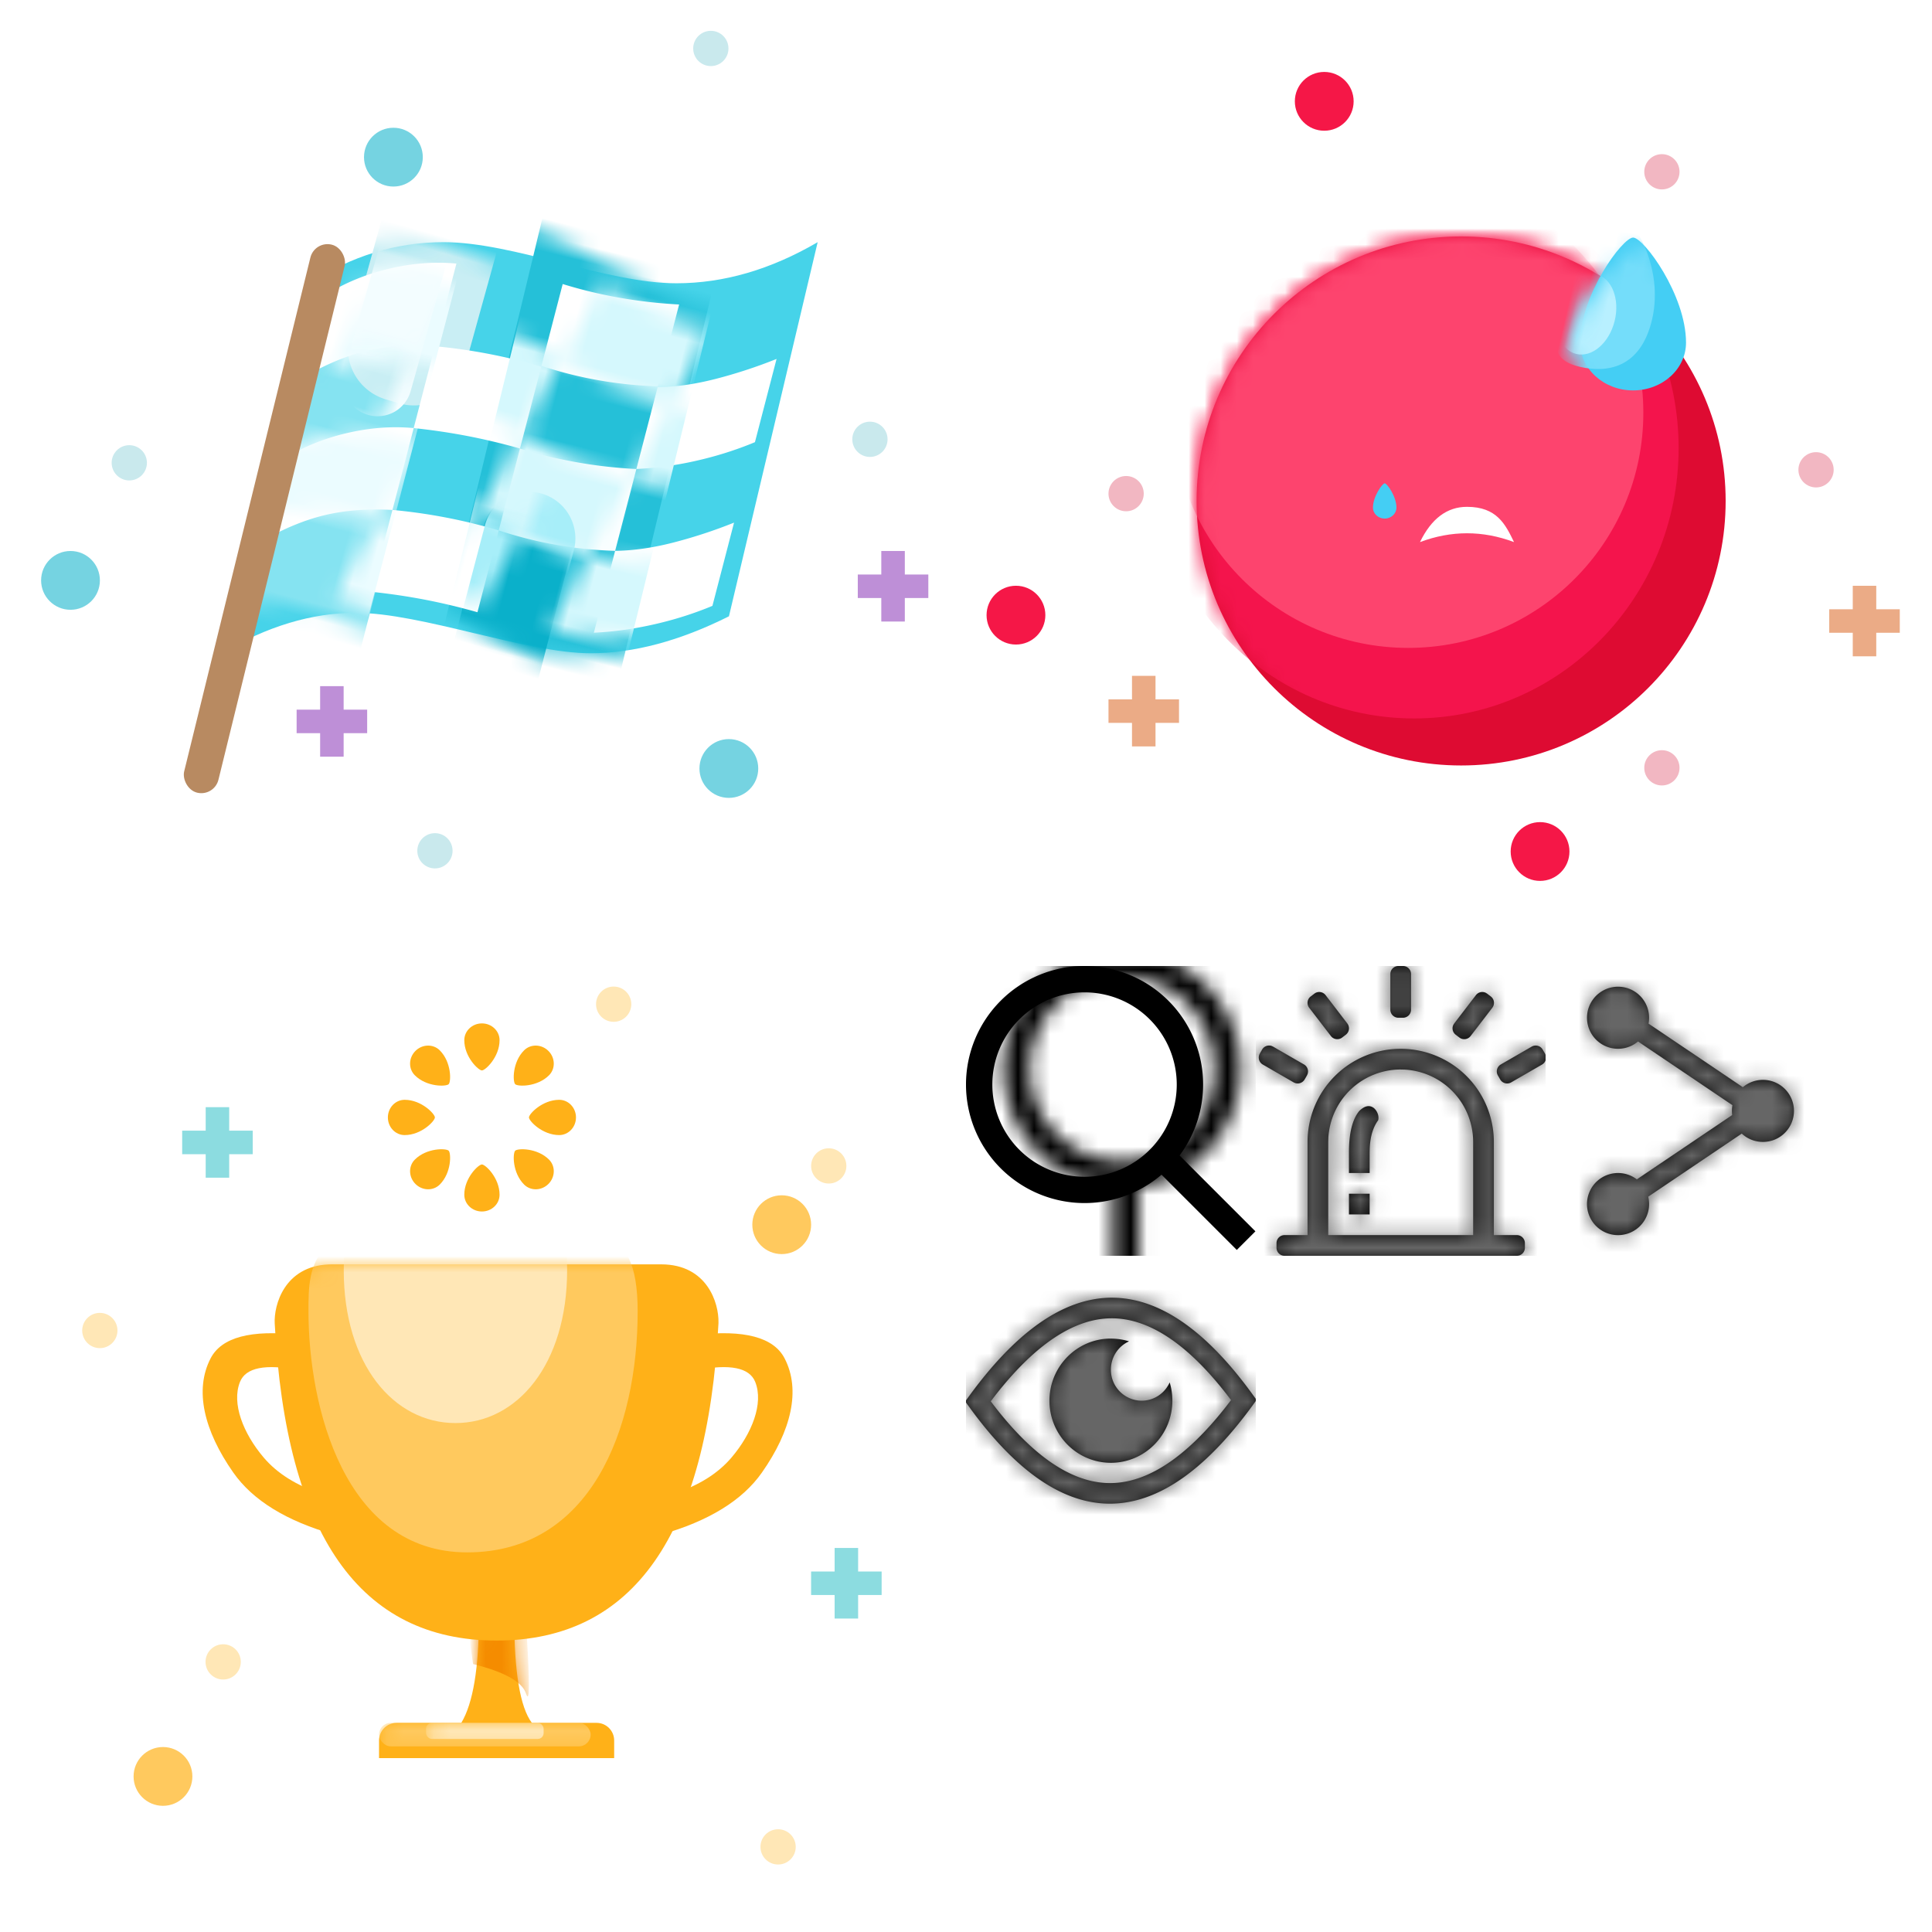 <?xml version="1.0" encoding="utf-8"?><svg width="120" height="120" viewBox="0 0 120 120" xmlns="http://www.w3.org/2000/svg" xmlns:xlink="http://www.w3.org/1999/xlink"><svg width="18" height="18" viewBox="0 0 18 18" id="btn-magnifier-ver-2-22" x="60" y="60" xmlns="http://www.w3.org/2000/svg"><defs><path id="aa" d="M7.758 4.465a7.363 7.363 0 0110.414 0 7.363 7.363 0 01-4.149 12.494v6.663h-1.636v-6.61A7.365 7.365 0 017.758 4.465zm1.157 1.157a5.729 5.729 0 000 8.1 5.727 5.727 0 100-8.1z"/></defs><g fill="none" fill-rule="evenodd" transform="translate(-3.273 -3.273)"><mask id="ab" fill="#fff"><use xlink:href="#aa"/></mask><use fill="#000" fill-rule="nonzero" transform="rotate(-45 12.965 12.965)" xlink:href="#aa"/><g fill="#000" fill-rule="nonzero" mask="url(#ab)"><path d="M3.273 3.273h18v18h-18z"/></g></g></svg><svg width="18" height="18" viewBox="0 0 18 18" id="icon-important-ver-2-14" x="78" y="60" xmlns="http://www.w3.org/2000/svg"><defs><path id="ba" d="M9 5.143a5.786 5.786 0 015.786 5.786v5.785h1.428a.5.5 0 01.5.5v.286a.5.5 0 01-.5.5H1.786a.5.5 0 01-.5-.5v-.286a.5.5 0 01.5-.5h1.428v-5.785A5.785 5.785 0 019 5.143zm0 1.286a4.5 4.5 0 00-4.493 4.253l-.007.247v5.785h9V10.93a4.5 4.5 0 00-4.253-4.494L9 6.43zm-1.929 7.714v1.286H5.786v-1.286H7.07zm.243-5.335c.16.114.37.44.287.773-.318.434-.493 1.015-.524 1.743l-.006.247v1.286H5.786v-1.286c0-1.194.214-2.051.643-2.571.328-.315.623-.379.885-.192zM.994 4.97l.082.038 1.917 1.107a.5.5 0 01.221.601l-.037.082-.143.248a.5.5 0 01-.601.22l-.082-.037L.433 6.12a.502.502 0 01-.221-.602l.038-.081.143-.248a.5.5 0 01.601-.22zm16.825.221l.143.248a.5.5 0 01-.183.683l-1.917 1.107a.5.5 0 01-.683-.183l-.143-.248a.5.5 0 01.183-.683l1.917-1.107a.5.5 0 01.683.183zM4.336 1.811l1.348 1.757a.499.499 0 01-.092.7l-.227.175a.5.5 0 01-.701-.093L3.316 2.594a.5.5 0 01.092-.701l.227-.174a.5.5 0 01.701.092zm9.96-.14l.076.048.227.174a.5.5 0 01.14.624l-.048.077-1.348 1.756a.5.5 0 01-.625.141l-.076-.048-.227-.174a.5.5 0 01-.14-.625l.048-.076 1.348-1.757a.498.498 0 01.625-.14zM9.143 0a.5.5 0 01.5.5v2.214a.5.5 0 01-.5.5h-.286a.5.5 0 01-.5-.5V.5a.5.5 0 01.5-.5h.286z"/></defs><g fill="none" fill-rule="evenodd"><mask id="bb" fill="#fff"><use xlink:href="#ba"/></mask><use fill="#000" xlink:href="#ba"/><g fill="#666" fill-rule="nonzero" mask="url(#bb)"><path d="M0 0h18v18H0z"/></g></g></svg><svg width="18" height="18" viewBox="0 0 18 18" id="icon-share-14" x="96" y="60" xmlns="http://www.w3.org/2000/svg"><defs><path id="ca" d="M1.929 0a1.928 1.928 0 011.894 2.293l5.858 3.95a1.928 1.928 0 11-.068 2.881l-5.81 3.919a1.929 1.929 0 11-.706-1.077l5.92-3.993a2.012 2.012 0 01.016-.615L3.17 3.403A1.928 1.928 0 111.929 0z"/></defs><g fill="none" fill-rule="evenodd" transform="translate(2.571 1.286)"><mask id="cb" fill="#fff"><use xlink:href="#ca"/></mask><use fill="#000" xlink:href="#ca"/><g fill="#666" fill-rule="nonzero" mask="url(#cb)"><path d="M-2.571-1.286h18v18h-18z"/></g></g></svg><svg width="60" height="60" viewBox="0 0 60 60" id="icon-tmi-checkflag-01" xmlns="http://www.w3.org/2000/svg"><defs><path id="db" d="M5.451 2.552C8.074.851 10.851 0 13.782 0c4.397 0 10.072 2.552 14.469 2.552 2.93 0 5.854-.85 8.77-2.552L31.51 23.238c-3.053 1.53-5.918 2.294-8.595 2.294-4.016 0-10.507-2.51-14.593-2.51-2.725 0-5.499.837-8.321 2.51l5.451-22.98z"/><path id="dd" d="M29.274 16.194l-1.343 5.17c-1.154.48-2.365.865-3.632 1.151-1.268.287-2.511.46-3.732.516l1.32-5.084c1.123-.013 2.322-.184 3.599-.511a30.744 30.744 0 003.788-1.242zm-21.218-.788a34.284 34.284 0 016.601 1.271l-1.32 5.083a38.95 38.95 0 00-3.264-.78 39.08 39.08 0 00-3.337-.49l1.32-5.084zm7.921-3.813a29.521 29.521 0 007.231 1.271l-1.32 5.083a25.967 25.967 0 01-3.683-.378 25.264 25.264 0 01-3.548-.892l1.32-5.084zm-6.6-1.27l-1.32 5.083c-1.547-.082-2.94.024-4.179.318-1.24.293-2.532.822-3.878 1.588l1.32-5.083c1.155-.72 2.447-1.25 3.879-1.589 1.43-.338 2.823-.444 4.178-.318zm22.538-4.296l-1.343 5.17c-1.154.48-2.365.865-3.632 1.152a21.403 21.403 0 01-3.732.515l1.32-5.083c1.123-.014 2.322-.184 3.599-.512a30.744 30.744 0 003.788-1.242zm-21.218-.788a34.284 34.284 0 016.601 1.271l-1.32 5.083a38.941 38.941 0 00-3.264-.779 39.537 39.537 0 00-3.337-.492l1.32-5.083zm7.935-3.864a29.24 29.24 0 003.558.856c1.202.211 2.427.35 3.672.415l-1.32 5.083a26.085 26.085 0 01-3.682-.378 25.143 25.143 0 01-3.549-.893l1.32-5.083zM12.03.104l-1.32 5.083c-1.547-.081-2.94.025-4.179.318-1.239.293-2.531.823-3.878 1.589l1.32-5.084C5.13 1.29 6.423.76 7.854.422c1.43-.339 2.823-.445 4.176-.318z"/><filter id="da" width="139%" height="144.4%" x="-19.5%" y="-22.2%" filterUnits="objectBoundingBox"><feOffset dx="1" dy="1" in="SourceAlpha" result="shadowOffsetOuter1"/><feGaussianBlur in="shadowOffsetOuter1" result="shadowBlurOuter1" stdDeviation="1.5"/><feColorMatrix in="shadowBlurOuter1" result="shadowMatrixOuter1" values="0 0 0 0 0.275 0 0 0 0 0.827 0 0 0 0 0.914 0 0 0 0.275 0"/><feMerge><feMergeNode in="shadowMatrixOuter1"/><feMergeNode in="SourceGraphic"/></feMerge></filter><rect id="df" width="2.191" height="35.05" x="4.381" y="0" rx="1.095"/></defs><g fill="none" fill-rule="evenodd" transform="translate(2.553 1.915)"><g filter="url(#da)" transform="translate(7.394 11.683)"><g transform="translate(2.819 .444)"><mask id="dc" fill="#fff"><use xlink:href="#db"/></mask><use fill="#46D3E9" xlink:href="#db"/><path fill="#25C0D8" d="M19.852-4.453l4.744.038a3.288 3.288 0 013.26 3.26l.218 27.829a3.286 3.286 0 01-3.26 3.311h-.053l-4.744-.038a3.288 3.288 0 01-3.26-3.26L16.54-1.142a3.285 3.285 0 013.26-3.311h.052z" mask="url(#dc)" transform="rotate(14 22.307 12.766)"/><path fill="#85E3F1" d="M6.258-5.71l1.917.017a3.286 3.286 0 013.258 3.258l.264 31.64a3.286 3.286 0 01-3.258 3.313h-.056l-1.918-.016a3.286 3.286 0 01-3.257-3.259l-.264-31.64A3.287 3.287 0 016.202-5.71h.056z" mask="url(#dc)" transform="rotate(15 7.32 13.404)"/><path fill="#0AB0CA" d="M17.562 15.338a2.88 2.88 0 012.854 2.854l.092 11.098a2.782 2.782 0 01-2.759 2.805h-.047a2.879 2.879 0 01-2.854-2.854l-.092-11.097a2.782 2.782 0 012.759-2.806h.047z" mask="url(#dc)" transform="rotate(15 17.632 23.717)"/><path fill="#C9EEF4" d="M12.455-6.552l.851.008a3.286 3.286 0 013.256 3.257l.09 10.18a3.286 3.286 0 01-3.256 3.315h-.06l-.85-.008A3.286 3.286 0 019.23 6.943l-.09-10.18a3.287 3.287 0 013.256-3.315h.06z" mask="url(#dc)" transform="rotate(16 12.896 1.828)"/></g><g transform="translate(5.372 1.669)"><mask id="de" fill="#fff"><use xlink:href="#dd"/></mask><use fill="#FFF" xlink:href="#dd"/><path fill="#D5F8FD" d="M17.4-5.684l4.895.023a3.284 3.284 0 013.27 3.27l.13 27.857a3.287 3.287 0 01-3.272 3.301h-.03l-4.896-.023a3.285 3.285 0 01-3.27-3.27l-.129-27.857a3.286 3.286 0 013.271-3.301h.03z" mask="url(#de)" transform="rotate(14 19.896 11.541)"/><path fill="#EBFCFF" d="M3.62-6.949l2.031.01a3.288 3.288 0 013.27 3.27l.155 31.675a3.285 3.285 0 01-3.27 3.302h-.032l-2.03-.01a3.286 3.286 0 01-3.27-3.27L.32-3.646a3.285 3.285 0 013.27-3.302h.032z" mask="url(#de)" transform="rotate(15 4.697 12.18)"/><path fill="#A7EEF9" d="M15.114 14.106a2.896 2.896 0 012.882 2.881l.054 11.038a2.84 2.84 0 01-2.825 2.854h-.028a2.896 2.896 0 01-2.882-2.882l-.054-11.038a2.838 2.838 0 012.825-2.853h.028z" mask="url(#de)" transform="rotate(15 15.155 22.492)"/><path fill="#F3FDFF" d="M8.764-6.957a2.175 2.175 0 012.162 2.163l.065 12.468a2.13 2.13 0 01-2.118 2.14h-.022A2.175 2.175 0 016.69 7.65L6.624-4.817a2.129 2.129 0 012.117-2.14h.023z" mask="url(#de)" transform="rotate(16 8.807 1.428)"/></g><g transform="translate(0 .092)"><mask id="dg" fill="#fff"><use xlink:href="#df"/></mask><use fill="#B88A61" fill-rule="nonzero" transform="rotate(13.8 5.477 17.525)" xlink:href="#df"/><rect width="1.46" height="18.255" x="6.395" y=".155" fill="#D5AC86" fill-rule="nonzero" mask="url(#dg)" rx=".73" transform="rotate(13.8 7.125 9.283)"/><rect width="1.46" height="9.493" x="7.44" y=".282" fill="#F7DABF" fill-rule="nonzero" mask="url(#dg)" rx=".73" transform="rotate(13.8 8.17 5.028)"/></g></g><circle cx="51.48" cy="25.371" r="1.095" fill="#C9E9ED"/><circle cx="1.826" cy="34.134" r="1.826" fill="#75D3E1"/><circle cx="21.882" cy="7.846" r="1.826" fill="#75D3E1"/><circle cx="42.717" cy="45.817" r="1.826" fill="#75D3E1"/><circle cx="5.477" cy="26.831" r="1.095" fill="#C9E9ED"/><circle cx="24.462" cy="50.929" r="1.095" fill="#C9E9ED"/><circle cx="41.598" cy="1.095" r="1.095" fill="#C9E9ED"/><path fill="#BE8FD7" d="M17.331 40.703v1.46h-1.46v1.461h1.46v1.46h1.46v-1.46h1.461v-1.461h-1.461v-1.46zm34.855-8.395v1.461h-1.46v1.46h1.46v1.46h1.461v-1.46h1.46v-1.46h-1.46v-1.461z"/></g></svg><svg width="60" height="60" viewBox="0 0 60 60" id="icon-tmi-sademotion-01" x="60" xmlns="http://www.w3.org/2000/svg"><defs><filter id="ea" width="148.5%" height="148.5%" x="-24.2%" y="-24.2%" filterUnits="objectBoundingBox"><feOffset dx="1" dy="1" in="SourceAlpha" result="shadowOffsetOuter1"/><feGaussianBlur in="shadowOffsetOuter1" result="shadowBlurOuter1" stdDeviation="1.5"/><feColorMatrix in="shadowBlurOuter1" result="shadowMatrixOuter1" values="0 0 0 0 0.871 0 0 0 0 0.043 0 0 0 0 0.196 0 0 0 0.247 0"/><feMerge><feMergeNode in="shadowMatrixOuter1"/><feMergeNode in="SourceGraphic"/></feMerge></filter><circle id="eb" cx="16.43" cy="16.43" r="16.43"/><path id="ed" d="M3.286 9.493c1.815 0 3.286-1.328 3.286-2.967C6.572 3.56 3.943 0 3.286 0S0 3.56 0 6.526c0 1.639 1.471 2.967 3.286 2.967z"/></defs><g fill="none" fill-rule="evenodd" transform="translate(1.277 4.468)"><circle cx="51.521" cy="24.712" r="1.095" fill="#F2B7C2"/><circle cx="1.826" cy="33.74" r="1.826" fill="#F51747"/><circle cx="20.974" cy="1.826" r="1.826" fill="#F51747"/><circle cx="34.379" cy="48.421" r="1.826" fill="#F51747"/><circle cx="8.668" cy="26.193" r="1.095" fill="#F2B7C2"/><circle cx="41.946" cy="43.223" r="1.095" fill="#F2B7C2"/><circle cx="41.946" cy="6.202" r="1.095" fill="#F2B7C2"/><path fill="#EBAB86" d="M9.033 37.511v1.461h-1.46v1.46h1.46v1.461h1.461v-1.461h1.46v-1.46h-1.46v-1.461zm44.768-5.596v1.46H52.34v1.461h1.461v1.46h1.46v-1.46h1.461v-1.461h-1.461v-1.46z"/><g filter="url(#ea)" transform="translate(12.046 9.217)"><mask id="ec" fill="#fff"><use xlink:href="#eb"/></mask><use fill="#DE0B32" xlink:href="#eb"/><ellipse cx="13.509" cy="13.144" fill="#F4144C" mask="url(#ec)" rx="16.43" ry="16.795"/><circle cx="13.144" cy="10.953" r="14.604" fill="#FD446E" mask="url(#ec)"/><path fill="#FFF" d="M13.874 18.986c.708-1.46 1.682-2.191 2.92-2.191 1.86 0 2.39 1.095 2.922 2.19-1.947-.73-3.895-.73-5.842 0z" mask="url(#ec)"/><path fill="#44CEF4" d="M11.683 17.525c.404 0 .73-.306.73-.684 0-.685-.584-1.507-.73-1.507-.146 0-.73.822-.73 1.507 0 .378.327.684.73.684z" mask="url(#ec)"/><rect width="2.191" height="2.921" x="20.446" y="11.683" fill="#FFF" mask="url(#ec)" rx="1.095"/><rect width="2.191" height="2.921" x="11.187" y="11.472" fill="#FFF" mask="url(#ec)" rx="1.095"/><rect width="1" height="2.921" x="21.906" y="9.493" fill="#FFF" mask="url(#ec)" rx=".5" transform="rotate(-48 22.271 10.953)"/><rect width="1" height="2.921" x="10.953" y="9.493" fill="#FFF" mask="url(#ec)" rx=".5" transform="scale(-1 1) rotate(-48 0 36.375)"/></g><g transform="translate(36.873 10.288)"><mask id="ee" fill="#fff"><use xlink:href="#ed"/></mask><use fill="#44CEF4" xlink:href="#ed"/><path fill="#74DDFA" d="M1.107 8.333c1.613 0 3.687-.678 3.687-3.905 0-3.226-2.513-6.11-4.126-6.11-1.613 0-1.716 2.884-1.716 6.11 0 3.227.542 3.905 2.155 3.905z" mask="url(#ee)" transform="rotate(13 1.873 3.325)"/><ellipse cx=".365" cy="4.746" fill="#B8F0FF" mask="url(#ee)" rx="1.826" ry="2.556" transform="rotate(14 .365 4.746)"/></g></g></svg><svg width="60" height="60" viewBox="0 0 60 60" id="icon-tmi-trophy-01" y="60" xmlns="http://www.w3.org/2000/svg"><defs><path id="fb" d="M1.095 0H13.51c.605 0 1.095.49 1.095 1.095v1.096H0V1.095C0 .49.49 0 1.095 0z"/><path id="fd" d="M1.095 0C1.095 3.164.73 5.355 0 6.572h4.381C3.651 5.598 3.286 3.408 3.286 0h-2.19z"/><path id="ff" d="M28.48 0c2.857 0 3.588 2.404 3.56 3.612l-.002.08c-.7 13.117-5.293 19.675-13.78 19.675-8.492 0-13.085-6.565-13.781-19.695C4.417 2.526 5.083.11 7.843.004L8.035 0h20.444z"/><filter id="fa" width="143.2%" height="150%" x="-21.6%" y="-25%" filterUnits="objectBoundingBox"><feOffset dx="1" dy="1" in="SourceAlpha" result="shadowOffsetOuter1"/><feGaussianBlur in="shadowOffsetOuter1" result="shadowBlurOuter1" stdDeviation="1.5"/><feColorMatrix in="shadowBlurOuter1" result="shadowMatrixOuter1" values="0 0 0 0 1 0 0 0 0 0.694 0 0 0 0 0.094 0 0 0 0.246 0"/><feMerge><feMergeNode in="shadowMatrixOuter1"/><feMergeNode in="SourceGraphic"/></feMerge></filter></defs><g fill="none" fill-rule="evenodd" transform="translate(5.106 1.277)"><g filter="url(#fa)" transform="translate(6.48 16.254)"><g transform="translate(10.956 28.478)"><mask id="fc" fill="#fff"><use xlink:href="#fb"/></mask><use fill="#FFB118" xlink:href="#fb"/><rect width="13.144" height="1.46" fill="#FFC95E" mask="url(#fc)" rx=".73"/><rect width="7.302" height="1" x="2.921" fill="#FFE7B6" mask="url(#fc)" rx=".365"/></g><g transform="translate(16.067 21.906)"><mask id="fe" fill="#fff"><use xlink:href="#fd"/></mask><use fill="#FFB118" xlink:href="#fd"/><path fill="#F58C00" d="M.73 2.92c1.947.488 3.043 1.096 3.286 1.826.244.73.244-.73 0-4.38H.366L.73 2.92z" mask="url(#fe)"/></g><path fill="#FFB118" d="M30.671 4.381c2.973-.338 4.799.149 5.477 1.46 1.018 1.968.41 4.493-1.408 7.088-1.212 1.73-3.304 3.017-6.277 3.86l.789-2.54c1.556-.508 2.756-1.259 3.6-2.253 1.265-1.49 2.005-3.358 1.47-4.694-.356-.89-1.573-1.134-3.65-.73v-2.19zm-24.701 0c-2.972-.338-4.798.149-5.476 1.46-1.018 1.968-.41 4.493 1.408 7.088 1.212 1.73 3.304 3.017 6.277 3.86l-.789-2.54c-1.556-.508-2.756-1.259-3.6-2.253-1.265-1.49-2.005-3.358-1.47-4.694.356-.89 1.573-1.134 3.65-.73v-2.19z"/><mask id="fg" fill="#fff"><use xlink:href="#ff"/></mask><use fill="#FFB118" fill-rule="nonzero" xlink:href="#ff"/><path fill="#FFC95E" d="M6.574 2.92c0 5.843 2.191 14.97 9.858 14.97 7.668 0 10.588-7.667 10.588-14.97 0-2.92-.73-4.38-2.19-4.38-10.71-.487-16.43-.366-17.16.365C6.574 0 6.574 1.46 6.574 2.92z" mask="url(#fg)"/><path fill="#FFE7B6" d="M15.702 9.858c3.831 0 6.937-3.645 6.937-9.493 0-5.848-3.106-10.588-6.937-10.588-3.831 0-6.937 4.74-6.937 10.588 0 5.848 3.106 9.493 6.937 9.493z" mask="url(#fg)"/></g><path fill="#FFB118" d="M24.827 11.05c.22 0 1.096.835 1.096 1.878 0 .576-.49 1.043-1.096 1.043-.605 0-1.095-.467-1.095-1.043 0-1.043.876-1.878 1.095-1.878zm2.066-.855c.154-.155 1.364-.185 2.102.553.407.407.39 1.084-.037 1.512-.428.428-1.105.444-1.512.037-.738-.738-.708-1.947-.553-2.102zm-6.233.553c.737-.738 1.947-.708 2.102-.553.155.155.184 1.364-.553 2.102-.408.407-1.085.39-1.512-.037-.428-.428-.445-1.105-.037-1.512zm8.966-3.714c.576 0 1.043.49 1.043 1.095s-.467 1.096-1.043 1.096c-1.043 0-1.878-.877-1.878-1.096 0-.219.835-1.095 1.878-1.095zm-9.597 0c1.043 0 1.877.876 1.877 1.095 0 .22-.834 1.096-1.877 1.096-.576 0-1.043-.49-1.043-1.096 0-.605.467-1.095 1.043-1.095zm7.417-3.072c.407-.408 1.084-.391 1.512.037.428.427.444 1.104.037 1.512-.738.737-1.948.708-2.102.553-.155-.155-.185-1.365.553-2.102zm-6.75.037c.428-.428 1.105-.445 1.513-.037.737.737.708 1.947.553 2.102-.155.155-1.365.184-2.102-.553-.408-.408-.391-1.085.037-1.512zm4.131-1.711c.605 0 1.096.467 1.096 1.043 0 1.043-.877 1.878-1.096 1.878-.219 0-1.095-.835-1.095-1.878 0-.576.49-1.043 1.095-1.043z"/><circle cx="46.369" cy="11.14" r="1.095" fill="#FFE7B6"/><circle cx="43.448" cy="14.791" r="1.826" fill="#FFC95E"/><circle cx="5.017" cy="49.06" r="1.826" fill="#FFC95E"/><circle cx="1.095" cy="21.363" r="1.095" fill="#FFE7B6"/><circle cx="43.223" cy="53.436" r="1.095" fill="#FFE7B6"/><circle cx="8.755" cy="41.946" r="1.095" fill="#FFE7B6"/><circle cx="33.01" cy="1.095" r="1.095" fill="#FFE7B6"/><path fill="#8CDCE0" d="M46.734 34.871v1.461h-1.461v1.46h1.461v1.461h1.46v-1.461h1.46v-1.46h-1.46v-1.461zM7.67 7.491v1.46H6.209v1.461H7.67v1.46h1.46v-1.46h1.461V8.951H9.13v-1.46z"/></g></svg><svg width="18" height="18" viewBox="0 0 18 18" id="icon-view-14" x="60" y="78" xmlns="http://www.w3.org/2000/svg"><defs><path id="ga" d="M9.032.032c3.016-.015 6.02 2.102 9.014 6.35-3.037 4.28-6.063 6.428-9.078 6.443-3.016.015-6.02-2.102-9.014-6.35C2.991 2.194 6.017.047 9.032.031zm-.006 1.28c-2.268.011-4.675 1.56-7.189 4.765l-.299.388.019.027c2.489 3.304 4.888 4.946 7.165 5.049l.252.005c2.268-.012 4.675-1.56 7.189-4.766l.299-.39-.019-.025C13.863 2.94 11.378 1.3 9.026 1.312zM9 2.572c.392 0 .77.06 1.127.17C9.462 3.042 9 3.717 9 4.5a1.92 1.92 0 001.91 1.929c.774 0 1.442-.467 1.74-1.137.11.358.168.74.168 1.137 0 2.13-1.71 3.857-3.818 3.857-2.109 0-3.818-1.727-3.818-3.857S6.892 2.57 9 2.57z"/></defs><g fill="none" fill-rule="evenodd" transform="translate(0 2.571)"><mask id="gb" fill="#fff"><use xlink:href="#ga"/></mask><use fill="#000" fill-rule="nonzero" xlink:href="#ga"/><g fill="#666" fill-rule="nonzero" mask="url(#gb)"><path d="M0-2.571h18v18H0z"/></g></g></svg></svg>